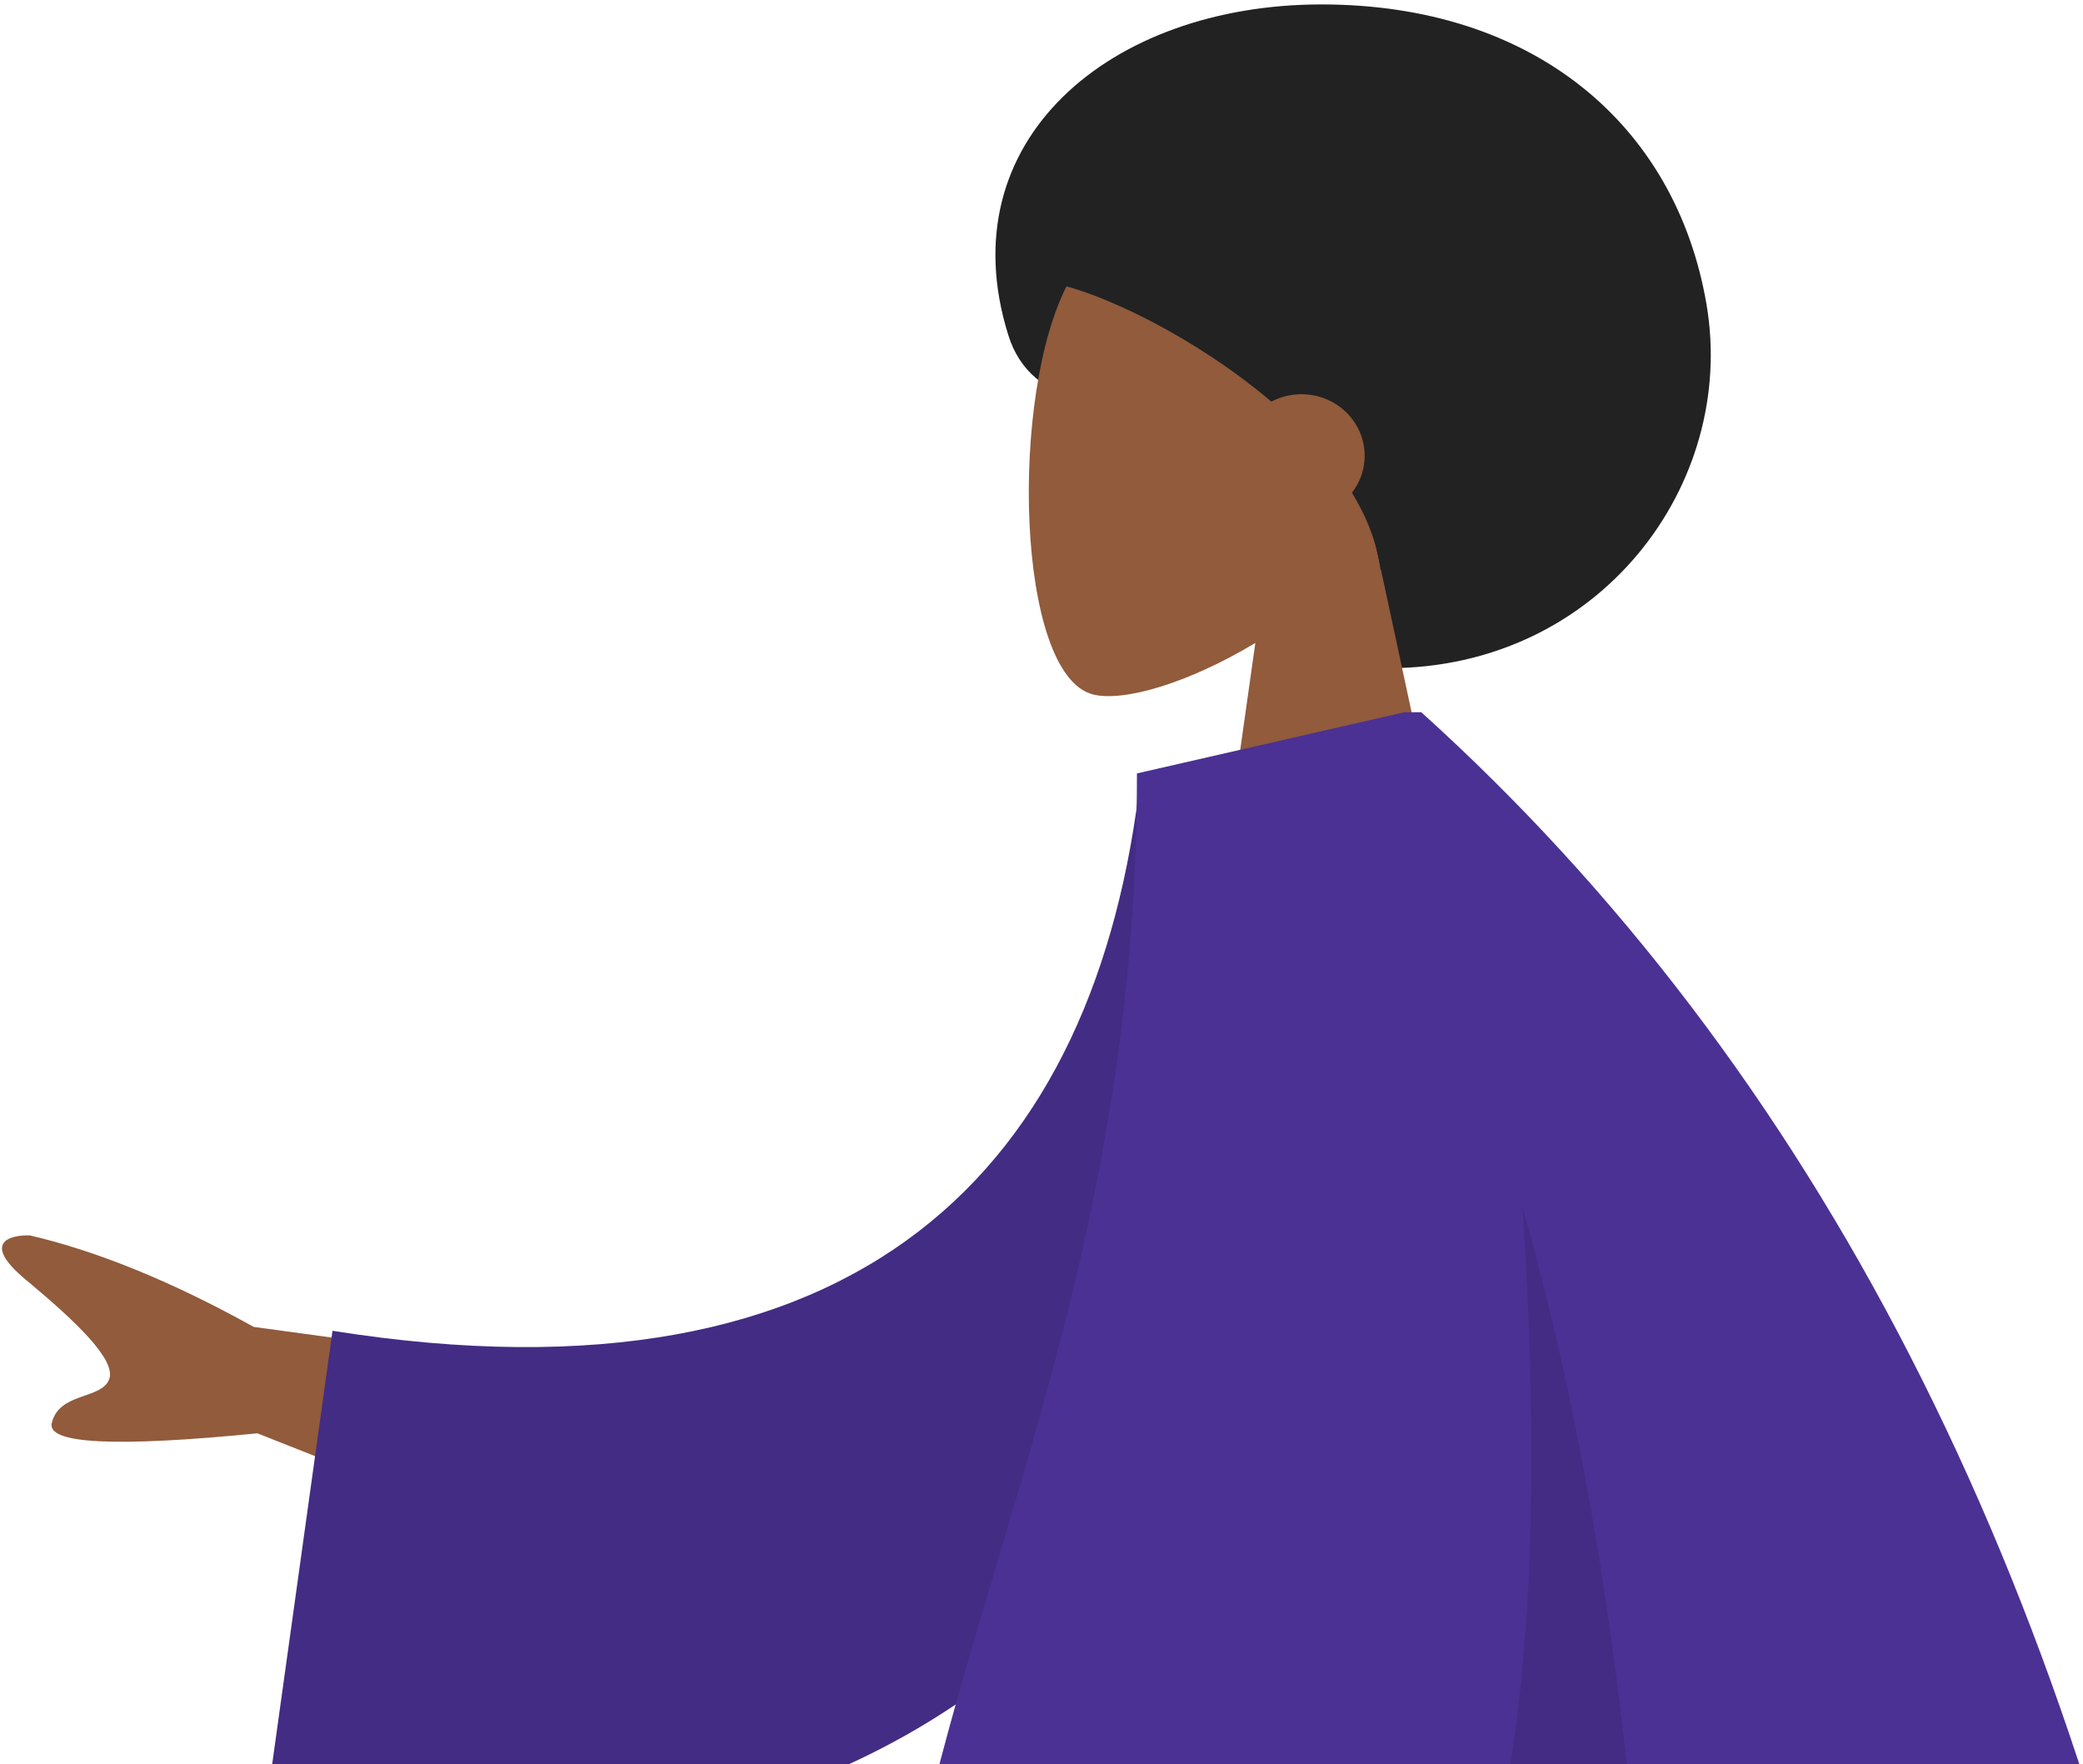 <?xml version="1.0" encoding="UTF-8"?>
<svg width="307px" height="260px" viewBox="0 0 307 260" version="1.1" xmlns="http://www.w3.org/2000/svg" xmlns:xlink="http://www.w3.org/1999/xlink">
    <!-- Generator: Sketch 61.2 (89653) - https://sketch.com -->
    <title>girl3</title>
    <desc>Created with Sketch.</desc>
    <g id="Assets" stroke="none" stroke-width="1" fill="none" fill-rule="evenodd">
        <g id="Rhianna" transform="translate(-839, -415)">
            <g id="girl3" transform="translate(1033, 727.5) scale(-1, 1) translate(-1033, -727.5) translate(806, 415)">
                <g id="Head/Front" transform="translate(168.093, 0)">
                    <path d="M48.313,98.472 C65.609,98.472 71.899,77.788 81.726,66.436 C88.756,58.315 100.755,60.736 104.307,49.366 C113.238,20.776 89.334,0.653 58.15,0.653 C26.966,0.653 5.94,18.301 1.4,44.831 C-3.14,71.362 17.129,98.472 48.313,98.472 Z" id="Hair-Back" fill="#222222"></path>
                    <g id="Head" transform="translate(37.72, 27.864)" fill="#915B3C">
                        <path d="M57.724,13.808 C66.493,30.137 65.451,71.555 54.117,74.473 C49.597,75.637 39.969,72.786 30.169,66.886 L36.32,110.357 L0,110.357 L12.503,52.14 C5.53,43.963 0.811,33.943 1.599,22.715 C3.872,-9.637 48.954,-2.52 57.724,13.808 Z"></path>
                    </g>
                    <path d="M97.623,41.764 C90.677,43.066 76.688,49.69 65.535,59.192 C64.216,58.495 62.703,58.099 61.096,58.099 C55.95,58.099 51.779,62.16 51.779,67.169 C51.779,69.214 52.474,71.101 53.647,72.618 C51.439,76.252 49.932,80.071 49.438,83.997 C41.786,83.997 13.86,55.075 41.68,27.864 C69.5,0.653 109.703,39.498 97.623,41.764 Z" id="Hair" fill="#222222"></path>
                </g>
                <g id="Body/Long-Sleeve-1" transform="translate(60.293, 104.962)">
                    <path d="M75.861,112.548 L108.999,112.673 C72.662,194.357 53.716,237.126 52.159,240.979 C48.658,249.648 56.068,262.851 59.237,269.947 C48.916,274.56 50.015,257.474 36.996,263.525 C25.112,269.048 16.072,279.055 2.342,270.592 C0.654,269.552 -1.196,265.634 3.274,262.573 C14.408,254.946 30.454,241.598 32.622,237.204 C35.579,231.212 49.992,189.66 75.861,112.548 L75.861,112.548 Z M356.922,83.622 L356.304,84.138 C349.817,89.574 343.471,95.457 344.627,98.341 C345.82,101.316 352.046,100.209 353.078,104.786 C353.765,107.837 343.66,108.333 322.763,106.273 L274.28,125.474 L263.56,98.733 L323.311,90.591 C335.263,83.95 346.259,79.454 356.298,77.103 C359.123,77.021 363.617,78.047 356.922,83.622 Z" id="Skin" fill="#915B3C"></path>
                    <path d="M159.864,14.625 L185.862,14.083 C197.261,71.057 235.114,104.362 311.669,85.268 L328.465,158.452 C256.725,174.167 190.552,150.716 170.637,73.288 C165.481,53.244 160.964,32.31 159.864,14.625 Z" id="Clothes-Back" fill="#432C84" transform="translate(244.164, 88.576) rotate(5) translate(-244.164, -88.576) "></path>
                    <path d="M153.809,0 L153.829,0.024 L193.141,9.018 C193.141,75.886 214.251,118.79 225.392,167.827 L225.727,169.315 L119.557,169.314 C118.061,186.474 117.143,204.111 116.664,222.225 L116.664,222.225 L37.168,222.225 C55.182,126.478 93.204,52.403 151.234,0 L151.234,0 L153.809,0 Z" id="Clothes" fill="#4B3193"></path>
                    <path d="M136.307,72.956 C133.571,115.044 135.181,147.164 141.135,169.315 L141.135,169.315 L119.557,169.314 C122.454,136.068 127.519,104.614 135.748,74.952 Z" id="Shade" fill-opacity="0.1" fill="#000000"></path>
                </g>
            </g>
        </g>
    </g>
</svg>